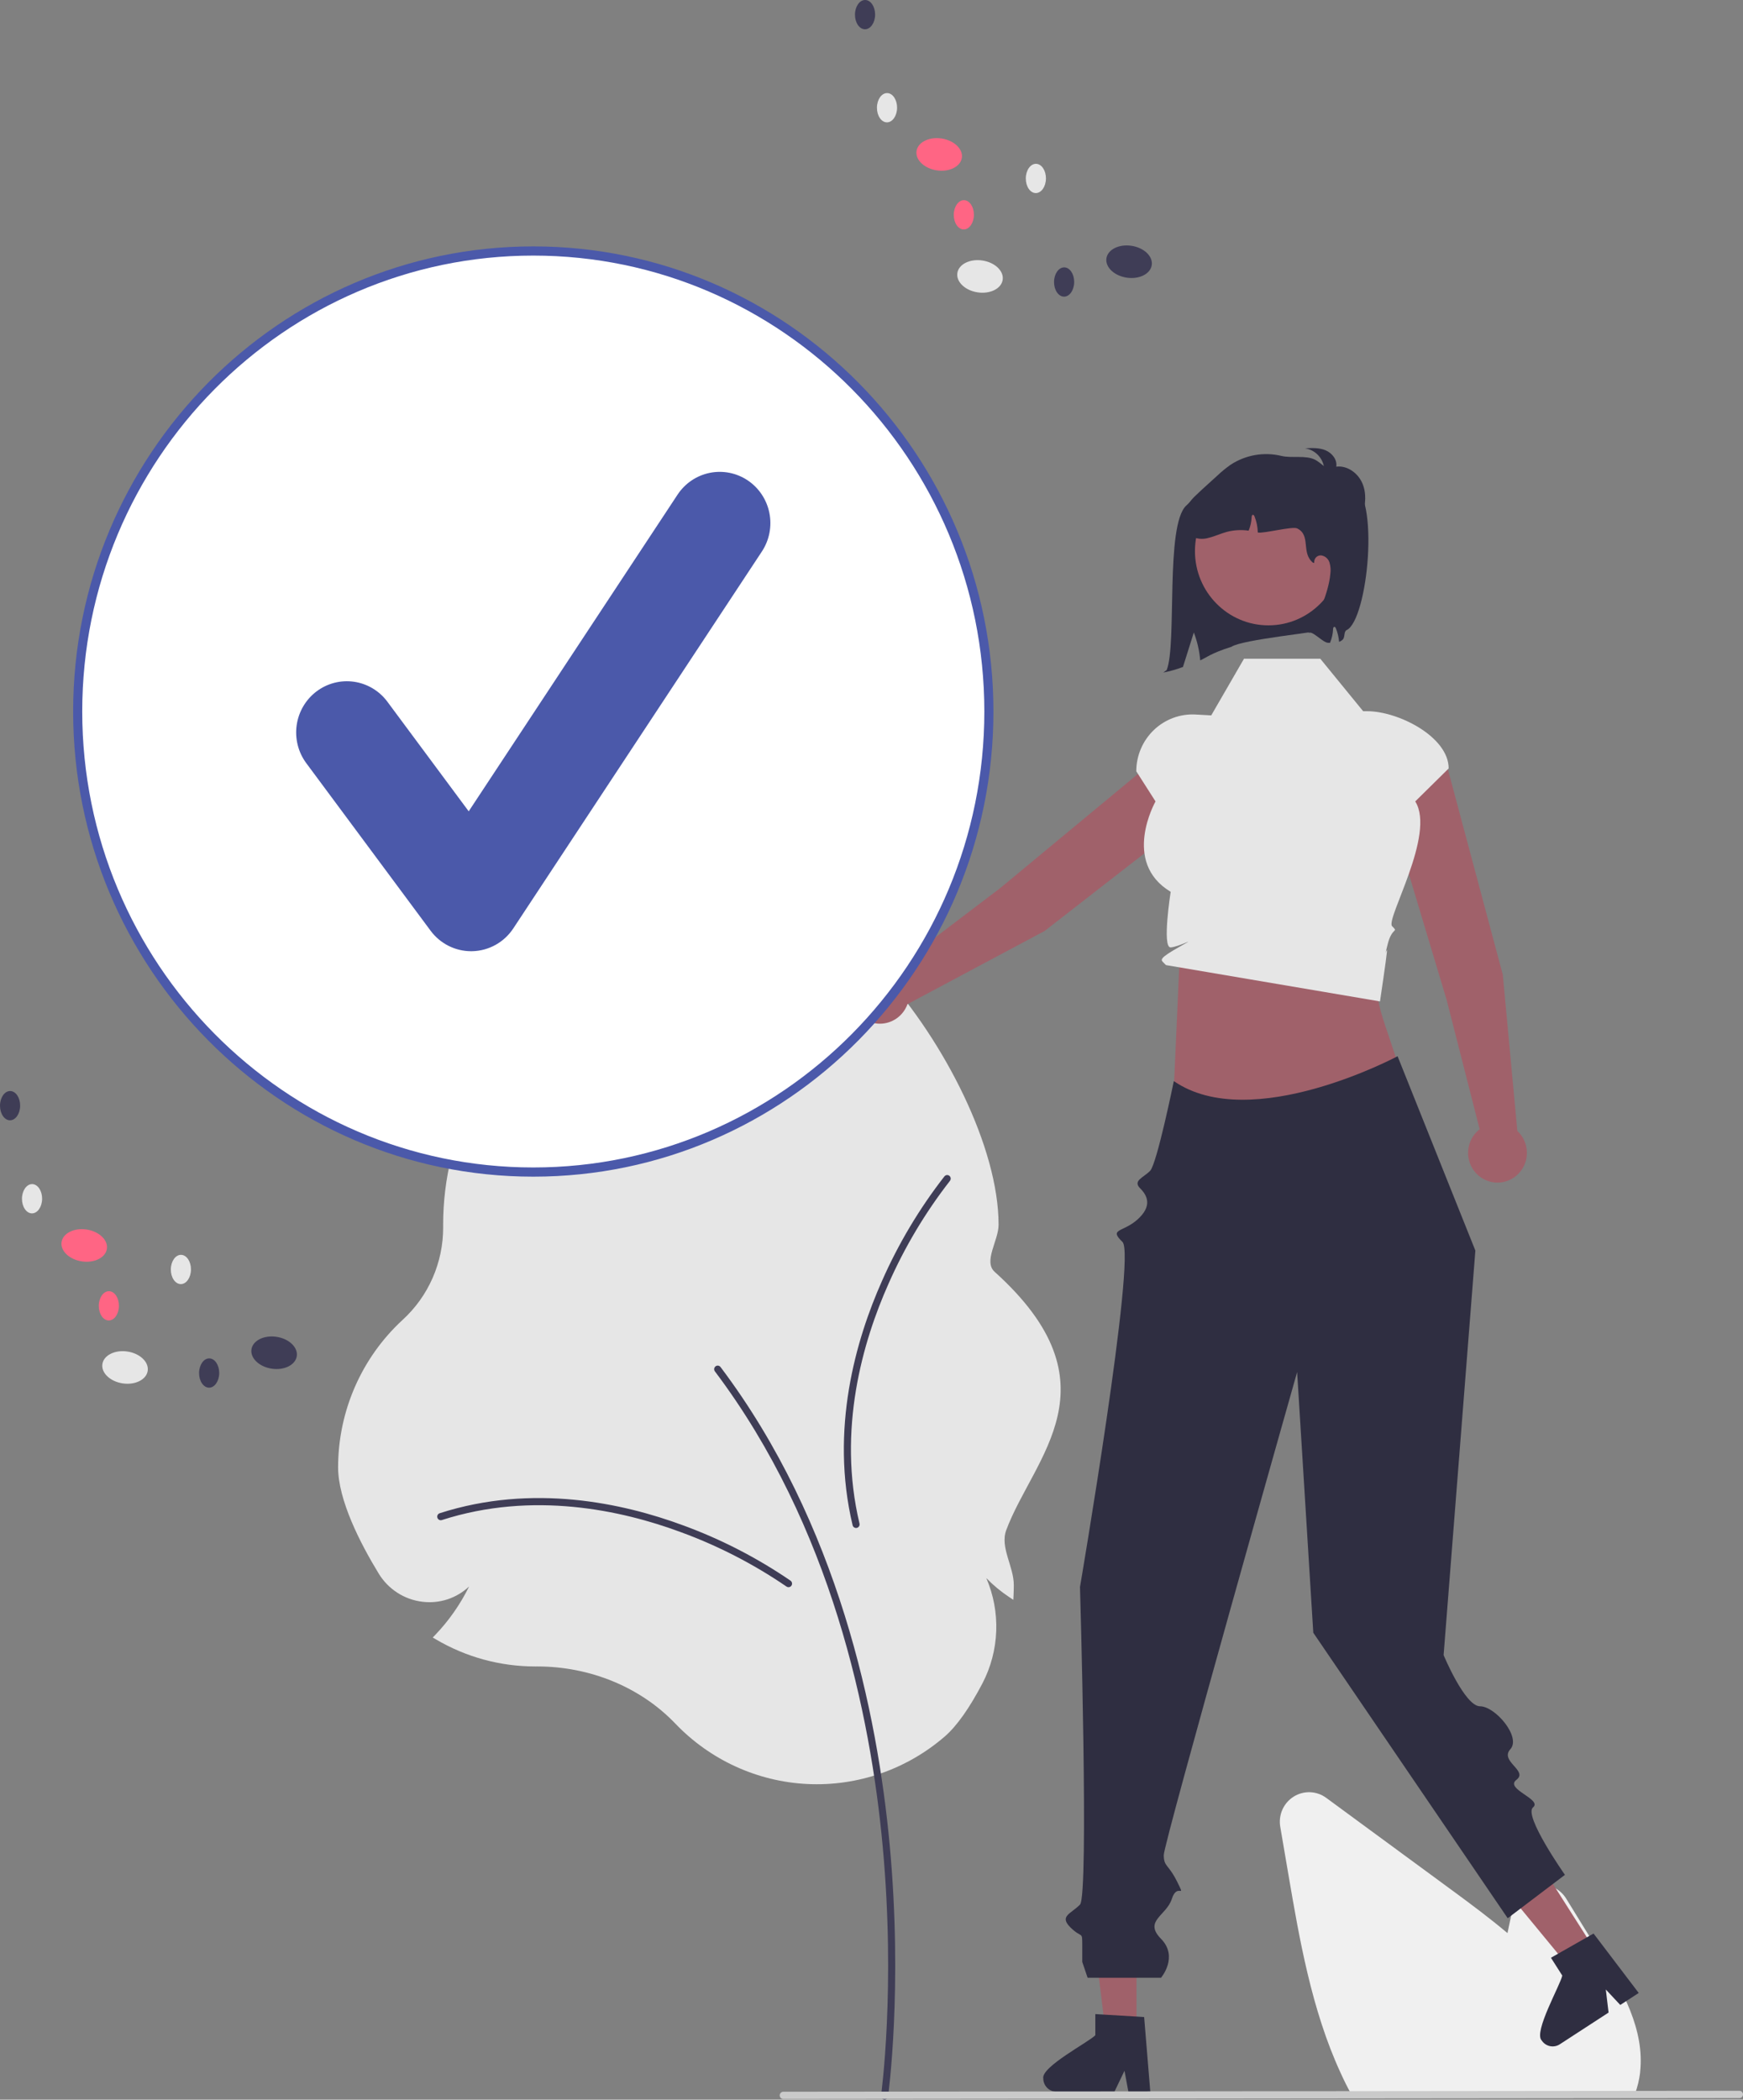<svg width="303" height="365" viewBox="0 0 303 365" fill="none" xmlns="http://www.w3.org/2000/svg">
<rect x="0" y="0" width="303" height="365" fill="#808080" stroke="none"/>
<g clip-path="url(#clip0_311_747)">
<path d="M117.355 299.578C111.326 293.293 102.589 289.688 93.384 289.688L93.029 289.689C86.966 289.692 81.011 288.066 75.774 284.979L75.229 284.658L75.668 284.201C78.044 281.716 80.029 278.876 81.551 275.781C80.47 276.8 79.18 277.566 77.773 278.026C76.366 278.485 74.876 278.627 73.41 278.44C71.861 278.253 70.374 277.714 69.061 276.864C67.747 276.014 66.641 274.874 65.826 273.53C62.609 268.253 58.774 260.767 58.774 255.063C58.779 250.242 59.778 245.475 61.706 241.066C63.635 236.657 66.451 232.703 69.975 229.455C72.206 227.421 73.988 224.935 75.205 222.158C76.422 219.382 77.047 216.377 77.038 213.341L77.036 212.909C77.035 208.91 77.519 204.927 78.475 201.048L78.572 200.656L78.971 200.67C81.542 200.759 84.115 200.541 86.636 200.021C84.271 199.728 81.958 199.106 79.762 198.173L79.333 197.998L79.478 197.553C89.513 191.273 112.166 194.525 125.314 164.118C135.975 139.462 173.591 186.005 173.591 212.909C173.591 215.654 170.903 219.281 172.916 221.096C194.665 240.71 179.658 253.305 174.927 265.978C173.804 268.985 176.238 272.286 176.238 275.539C176.238 276.091 176.224 276.661 176.197 277.233L176.155 278.112L175.43 277.624C173.995 276.674 172.665 275.571 171.463 274.335C172.71 277.237 173.298 280.384 173.183 283.545C173.068 286.707 172.254 289.802 170.799 292.603C168.52 296.951 166.315 300.064 164.245 301.855C157.615 307.59 149.069 310.548 140.353 310.125C131.637 309.702 123.41 305.929 117.355 299.578Z" fill="#E6E6E6"/>
<path d="M153.768 365C153.916 365 154.06 364.946 154.172 364.847C154.283 364.749 154.356 364.613 154.377 364.465C154.404 364.279 156.967 345.59 154.665 320.751C152.538 297.812 145.71 264.772 125.255 237.637C125.206 237.572 125.145 237.517 125.075 237.476C125.005 237.434 124.928 237.408 124.848 237.397C124.767 237.386 124.686 237.391 124.607 237.412C124.529 237.432 124.456 237.469 124.391 237.518C124.327 237.568 124.273 237.63 124.232 237.701C124.191 237.771 124.165 237.85 124.154 237.931C124.143 238.012 124.149 238.094 124.169 238.173C124.19 238.252 124.226 238.327 124.275 238.392C144.553 265.293 151.327 298.091 153.438 320.868C155.727 345.562 153.184 364.105 153.158 364.289C153.145 364.378 153.152 364.468 153.177 364.553C153.202 364.639 153.245 364.718 153.303 364.785C153.361 364.853 153.432 364.907 153.512 364.944C153.593 364.981 153.68 365 153.768 365Z" fill="#3F3D56"/>
<path d="M137.076 275.913C137.206 275.913 137.333 275.871 137.438 275.794C137.543 275.717 137.622 275.608 137.662 275.483C137.702 275.358 137.702 275.223 137.662 275.098C137.622 274.973 137.544 274.864 137.439 274.786C131.61 270.798 125.314 267.558 118.694 265.141C108.353 261.314 92.627 257.844 76.437 263.053C76.36 263.077 76.288 263.117 76.226 263.17C76.164 263.223 76.113 263.287 76.076 263.36C76.039 263.433 76.016 263.512 76.009 263.594C76.002 263.675 76.011 263.757 76.036 263.835C76.06 263.913 76.1 263.986 76.152 264.048C76.204 264.111 76.269 264.162 76.341 264.2C76.412 264.237 76.491 264.26 76.572 264.267C76.653 264.274 76.734 264.264 76.811 264.239C92.669 259.138 108.11 262.55 118.271 266.311C124.784 268.687 130.979 271.872 136.714 275.794C136.819 275.871 136.946 275.913 137.076 275.913Z" fill="#3F3D56"/>
<path d="M165.271 204.929C165.28 204.798 165.249 204.667 165.18 204.555C165.111 204.443 165.009 204.356 164.889 204.307C164.768 204.257 164.635 204.247 164.509 204.279C164.383 204.31 164.269 204.381 164.186 204.482C159.831 210.071 156.181 216.186 153.319 222.685C148.798 232.836 144.242 248.441 148.215 265.138C148.234 265.218 148.268 265.293 148.315 265.359C148.363 265.426 148.423 265.482 148.492 265.524C148.561 265.567 148.638 265.596 148.718 265.609C148.798 265.621 148.879 265.618 148.958 265.599C149.037 265.58 149.111 265.545 149.176 265.497C149.242 265.449 149.297 265.388 149.34 265.318C149.382 265.249 149.41 265.171 149.423 265.09C149.435 265.009 149.432 264.927 149.413 264.847C145.521 248.492 150 233.17 154.442 223.197C157.256 216.801 160.845 210.785 165.127 205.285C165.211 205.185 165.262 205.06 165.271 204.929Z" fill="#3F3D56"/>
<path d="M284.095 364.341H235.055L234.844 363.954C234.217 362.805 233.611 361.587 233.046 360.335C227.994 349.403 225.859 336.901 223.975 325.87L222.557 317.555C222.385 316.548 222.514 315.512 222.928 314.58C223.342 313.648 224.022 312.862 224.881 312.322C225.739 311.783 226.738 311.515 227.748 311.552C228.758 311.59 229.734 311.931 230.551 312.533C238.004 318.015 245.46 323.491 252.919 328.962C255.743 331.04 258.968 333.444 262.057 336.042C262.355 334.578 262.667 333.111 262.979 331.664C263.194 330.665 263.699 329.753 264.429 329.046C265.159 328.339 266.082 327.868 267.079 327.693C268.076 327.519 269.101 327.65 270.024 328.068C270.947 328.486 271.726 329.174 272.26 330.042L277.998 339.36C282.183 346.165 285.876 352.871 285.124 360.103C285.127 360.191 285.121 360.279 285.104 360.366C284.954 361.554 284.674 362.721 284.272 363.848L284.095 364.341Z" fill="#F0F0F0"/>
<path d="M261.248 169.455L251.783 134.044C251.378 132.545 250.406 131.268 249.077 130.487C247.747 129.706 246.168 129.485 244.679 129.871C243.908 130.07 243.186 130.427 242.556 130.918C241.927 131.409 241.402 132.024 241.016 132.727C240.629 133.429 240.388 134.204 240.307 135.003C240.226 135.803 240.307 136.611 240.545 137.378L251.492 173.856L257.219 196.305C256.385 196.949 255.767 197.837 255.45 198.848C255.132 199.859 255.13 200.944 255.444 201.957C255.758 202.969 256.373 203.859 257.204 204.506C258.036 205.153 259.045 205.525 260.093 205.573C261.142 205.62 262.179 205.34 263.065 204.77C263.95 204.201 264.641 203.37 265.043 202.39C265.445 201.41 265.538 200.328 265.311 199.293C265.084 198.257 264.547 197.317 263.773 196.601L261.248 169.455Z" fill="#A0616A"/>
<path d="M181.606 161.828L210.363 139.458C211.578 138.506 212.375 137.11 212.581 135.57C212.787 134.03 212.386 132.47 211.464 131.226C210.987 130.583 210.385 130.044 209.696 129.644C209.006 129.243 208.243 128.988 207.453 128.896C206.663 128.803 205.863 128.873 205.101 129.103C204.339 129.333 203.631 129.718 203.021 130.234L173.854 154.397L155.519 168.324C154.612 167.791 153.564 167.553 152.518 167.643C151.473 167.733 150.479 168.145 149.674 168.825C148.868 169.506 148.29 170.42 148.016 171.444C147.742 172.468 147.787 173.553 148.145 174.55C148.502 175.548 149.154 176.41 150.013 177.019C150.872 177.629 151.896 177.956 152.946 177.957C153.995 177.958 155.02 177.633 155.88 177.025C156.74 176.417 157.394 175.556 157.753 174.559L181.606 161.828Z" fill="#A0616A"/>
<path d="M205.044 166.971L203.776 195.587L243.577 186.843C240.189 175.345 237.886 173.383 240.431 165.381L205.044 166.971Z" fill="#A0616A"/>
<path d="M229.516 114.509H216.255L210.559 124.36L207.846 124.209C206.518 124.135 205.19 124.335 203.942 124.798C202.694 125.26 201.552 125.975 200.587 126.898C199.621 127.822 198.852 128.935 198.327 130.169C197.801 131.403 197.53 132.733 197.53 134.077L200.874 139.315C200.874 139.315 194.894 149.849 203.508 155.032C203.508 155.032 201.971 164.796 203.508 164.691C205.044 164.586 208.583 162.599 205.044 164.586C201.505 166.573 201.769 166.84 202.227 167.303L202.685 167.766L239.895 174.081C239.895 174.081 240.983 166.79 241.1 165.489C241.218 164.189 240.431 167.368 241.218 164.189C242.004 161.009 243.184 162.201 242.004 161.009C240.824 159.817 249.647 145.045 246.022 139.315L251.834 133.585C251.834 128.089 243.101 123.633 237.663 123.633H236.967L229.516 114.509Z" fill="#E6E6E6"/>
<path d="M197.564 353.308H192.196L189.642 332.38L197.564 332.381L197.564 353.308Z" fill="#A0616A"/>
<path d="M181.363 361.314C181.365 361.922 181.605 362.504 182.03 362.934C182.455 363.365 183.03 363.608 183.631 363.612H193.736L194.049 362.956L195.478 359.975L196.032 362.956L196.154 363.612H199.965L199.911 362.952L198.895 350.633L197.565 350.55L191.821 350.206L190.41 350.119V353.797C189.339 354.948 180.936 359.301 181.363 361.314Z" fill="#2F2E41"/>
<path d="M277.336 339.097L272.822 342.032L259.473 325.828L266.136 321.496L277.336 339.097Z" fill="#A0616A"/>
<path d="M267.996 354.69C268.324 355.199 268.837 355.558 269.425 355.687C270.012 355.817 270.626 355.707 271.134 355.381L279.632 349.855L279.544 349.133L279.151 345.844L281.212 348.048L281.666 348.533L284.871 346.448L284.472 345.923L277.023 336.118L275.861 336.776L270.846 339.628L269.613 340.327L271.582 343.42C271.297 344.974 266.56 353.23 267.996 354.69Z" fill="#2F2E41"/>
<path d="M302.376 364.723L136.168 364.887C136.002 364.886 135.843 364.819 135.726 364.7C135.609 364.581 135.544 364.42 135.544 364.252C135.544 364.085 135.609 363.924 135.726 363.805C135.843 363.686 136.002 363.619 136.168 363.618L302.376 363.454C302.542 363.455 302.7 363.522 302.817 363.641C302.934 363.76 303 363.921 303 364.089C303 364.256 302.934 364.417 302.817 364.536C302.7 364.655 302.542 364.722 302.376 364.723Z" fill="#CACACA"/>
<path d="M242.953 183.611C242.953 183.611 217.512 197.214 204.056 187.933C204.056 187.933 201.112 202.344 199.933 203.536C198.753 204.729 196.874 205.248 198.207 206.578C199.539 207.908 200.281 209.705 197.748 211.986C195.214 214.267 192.688 213.544 195.131 215.893C197.573 218.242 187.744 275.872 187.744 275.872C187.744 275.872 189.316 329.465 187.744 331.086C186.171 332.707 184.069 333.07 186.103 335.074C188.137 337.079 188.137 335.524 188.137 338.289V341.053L189.068 343.801H201.834C201.834 343.801 204.915 340.183 201.834 337.041C198.753 333.899 202.772 333.04 203.711 330.091C204.651 327.143 206.224 330.322 204.651 327.143C203.078 323.963 202.323 324.568 202.307 322.477C202.292 320.386 225.49 238.512 225.49 238.512L228.3 283.828L262.097 333.457L272.045 325.915C272.045 325.915 264.802 315.609 266.495 314.192C268.189 312.775 261.504 310.998 263.612 309.4C265.72 307.802 260.645 306.191 262.558 304.073C264.47 301.954 259.923 296.614 257.287 296.614C254.652 296.614 250.954 287.713 250.954 287.713L256.475 217.394L242.953 183.611Z" fill="#2F2E41"/>
<path d="M215.988 85.584C215.808 85.823 214.373 85.694 212.648 85.44C209.238 84.936 208.773 85.534 206.223 87.879C202.53 91.275 204.63 111.987 202.815 116.475L202.229 116.912C203.392 116.687 204.534 116.364 205.643 115.946C206.27 113.947 206.898 111.942 207.531 109.945C208.128 111.499 208.503 113.131 208.646 114.792C209.524 114.442 210.397 113.586 214.065 112.439C215.912 111.172 229.276 109.898 230.995 109.341C235.355 94.345 228.328 88.28 215.988 85.584Z" fill="#2F2E41"/>
<path d="M220.5 108.709C227.553 108.709 233.271 102.929 233.271 95.799C233.271 88.67 227.553 82.89 220.5 82.89C213.447 82.89 207.729 88.67 207.729 95.799C207.729 102.929 213.447 108.709 220.5 108.709Z" fill="#A0616A"/>
<path d="M228.541 84.446C227.821 84.339 227.128 84.093 226.5 83.723C226.188 83.533 225.936 83.258 225.771 82.93C225.607 82.601 225.537 82.233 225.57 81.867C225.728 80.949 226.753 80.402 227.673 80.457C228.588 80.591 229.458 80.946 230.207 81.494C230.125 80.608 229.75 79.775 229.143 79.13C228.536 78.484 227.733 78.064 226.861 77.936C228.07 77.87 229.327 77.812 230.445 78.282C231.563 78.752 232.495 79.916 232.293 81.123C234.173 80.878 236.026 82.202 236.802 83.95C237.578 85.697 237.425 87.75 236.805 89.56C236.743 89.837 236.624 90.098 236.455 90.325C236.285 90.551 236.069 90.738 235.822 90.873C235.189 91.116 234.509 90.709 233.96 90.308C231.097 88.212 228.491 85.779 226.198 83.06" fill="#2F2E41"/>
<path d="M234.109 109.524C233.567 109.781 233.849 110.74 233.429 111.169C233.246 111.351 233.026 111.489 232.784 111.575C232.72 110.775 232.536 109.989 232.237 109.246C232.182 109.11 232.092 108.959 231.95 108.971C231.785 108.991 231.742 109.21 231.738 109.373C231.704 110.181 231.527 110.977 231.215 111.722C231.211 111.73 231.207 111.742 231.203 111.75C231.081 111.746 230.955 111.742 230.837 111.738C229.925 111.702 227.904 109.333 227.456 110.136C229.037 107.302 230.963 103.041 231.258 99.802C231.36 99.124 231.311 98.431 231.113 97.775C231.009 97.449 230.815 97.159 230.554 96.941C230.293 96.722 229.975 96.584 229.638 96.543C229.472 96.535 229.306 96.565 229.153 96.63C229 96.694 228.862 96.792 228.751 96.917C228.639 97.041 228.556 97.189 228.508 97.35C228.459 97.511 228.446 97.68 228.47 97.847L228.242 97.815C226.127 96.074 227.951 93.05 225.49 91.853C224.656 91.448 219.553 92.803 218.652 92.565C218.633 91.606 218.44 90.659 218.082 89.771C218.027 89.635 217.937 89.484 217.795 89.496C217.63 89.516 217.587 89.735 217.583 89.898C217.55 90.706 217.372 91.502 217.06 92.247C215.813 92.068 214.543 92.135 213.321 92.445C212.243 92.732 211.221 93.225 210.14 93.487C209.605 93.652 209.043 93.706 208.487 93.644C207.932 93.583 207.394 93.408 206.908 93.129C205.536 92.199 205.296 90.14 205.98 88.622C206.475 87.648 207.144 86.775 207.954 86.046C208.571 85.442 209.212 84.862 209.853 84.282C210.427 83.761 211.001 83.24 211.575 82.72C212.298 82.032 213.068 81.397 213.879 80.82C215.175 79.962 216.63 79.38 218.156 79.111C219.682 78.841 221.247 78.89 222.753 79.254C224.562 79.691 226.98 79.075 228.636 79.93C229.501 80.379 231.415 82.1 232.174 82.712C234.117 84.274 232.802 83.001 234.927 83.904C239.992 86.058 237.752 107.79 234.109 109.524Z" fill="#2F2E41"/>
<path d="M92.706 203.747C136.447 203.747 171.906 167.904 171.906 123.689C171.906 79.474 136.447 43.631 92.706 43.631C48.964 43.631 13.505 79.474 13.505 123.689C13.505 167.904 48.964 203.747 92.706 203.747Z" fill="white"/>
<path d="M92.706 204.546C48.598 204.546 12.715 168.273 12.715 123.689C12.715 79.104 48.599 42.832 92.706 42.832C136.813 42.832 172.696 79.104 172.696 123.689C172.696 168.273 136.813 204.546 92.706 204.546ZM92.706 44.43C49.47 44.43 14.296 79.985 14.296 123.689C14.296 167.392 49.47 202.947 92.706 202.947C135.941 202.947 171.115 167.392 171.115 123.689C171.115 79.985 135.941 44.43 92.706 44.43Z" fill="#4B59AA"/>
<path d="M81.901 165.355C80.533 165.355 79.184 165.033 77.961 164.415C76.738 163.796 75.674 162.899 74.854 161.792L53.247 132.671C52.553 131.735 52.047 130.67 51.76 129.538C51.473 128.405 51.41 127.226 51.573 126.068C51.737 124.91 52.125 123.797 52.714 122.79C53.304 121.784 54.083 120.905 55.009 120.203C55.935 119.502 56.988 118.991 58.108 118.701C59.229 118.411 60.395 118.347 61.541 118.512C62.686 118.678 63.788 119.069 64.783 119.665C65.779 120.261 66.648 121.049 67.343 121.985L81.479 141.036L117.785 85.987C119.082 84.023 121.097 82.66 123.388 82.198C125.678 81.736 128.056 82.212 130 83.521C131.943 84.831 133.293 86.867 133.751 89.182C134.21 91.497 133.741 93.901 132.446 95.867L89.232 161.389C88.45 162.574 87.399 163.553 86.166 164.242C84.933 164.932 83.555 165.312 82.146 165.352C82.064 165.354 81.983 165.355 81.901 165.355Z" fill="#4B59AA"/>
<path d="M174.305 48.633C174.525 47.102 172.939 45.602 170.763 45.282C168.586 44.962 166.643 45.943 166.423 47.474C166.202 49.004 167.788 50.505 169.965 50.825C172.142 51.145 174.085 50.164 174.305 48.633Z" fill="#E6E6E6"/>
<path d="M200.22 46.077C200.441 44.546 198.855 43.046 196.678 42.726C194.501 42.406 192.558 43.387 192.338 44.918C192.118 46.448 193.703 47.949 195.88 48.269C198.057 48.589 200 47.608 200.22 46.077Z" fill="#3F3D56"/>
<path d="M167.208 27.425C167.429 25.895 165.843 24.394 163.666 24.074C161.489 23.754 159.546 24.735 159.326 26.266C159.106 27.797 160.692 29.297 162.868 29.617C165.045 29.937 166.988 28.956 167.208 27.425Z" fill="#FF6584"/>
<path d="M155.947 18.738C155.958 17.333 155.183 16.188 154.216 16.18C153.249 16.173 152.456 17.306 152.446 18.711C152.435 20.116 153.21 21.262 154.177 21.269C155.144 21.276 155.937 20.143 155.947 18.738Z" fill="#E6E6E6"/>
<path d="M152.129 2.558C152.139 1.153 151.364 0.007 150.397 8.41828e-05C149.43 -0.007 148.637 1.126 148.627 2.531C148.616 3.936 149.392 5.081 150.359 5.089C151.326 5.096 152.118 3.963 152.129 2.558Z" fill="#3F3D56"/>
<path d="M181.825 31.034C181.836 29.629 181.06 28.484 180.093 28.477C179.126 28.469 178.334 29.602 178.323 31.008C178.313 32.413 179.088 33.558 180.055 33.565C181.022 33.572 181.815 32.439 181.825 31.034Z" fill="#E6E6E6"/>
<path d="M169.302 37.355C169.312 35.95 168.537 34.805 167.57 34.797C166.603 34.79 165.81 35.923 165.8 37.328C165.789 38.733 166.565 39.878 167.532 39.886C168.499 39.893 169.291 38.76 169.302 37.355Z" fill="#FF6584"/>
<path d="M186.735 49.037C186.745 47.632 185.97 46.486 185.003 46.479C184.036 46.472 183.243 47.605 183.233 49.01C183.222 50.415 183.998 51.56 184.965 51.568C185.932 51.575 186.724 50.442 186.735 49.037Z" fill="#3F3D56"/>
<path d="M25.678 238.292C25.899 236.762 24.313 235.261 22.136 234.941C19.959 234.621 18.016 235.602 17.796 237.133C17.576 238.664 19.162 240.164 21.338 240.484C23.515 240.804 25.458 239.823 25.678 238.292Z" fill="#E6E6E6"/>
<path d="M51.594 235.736C51.814 234.205 50.228 232.705 48.051 232.385C45.875 232.065 43.932 233.046 43.711 234.577C43.491 236.107 45.077 237.608 47.254 237.928C49.43 238.248 51.373 237.267 51.594 235.736Z" fill="#3F3D56"/>
<path d="M18.582 217.084C18.802 215.554 17.216 214.054 15.04 213.733C12.863 213.413 10.92 214.395 10.699 215.925C10.479 217.456 12.065 218.956 14.242 219.276C16.418 219.596 18.361 218.615 18.582 217.084Z" fill="#FF6584"/>
<path d="M7.321 208.397C7.331 206.992 6.556 205.847 5.589 205.84C4.622 205.832 3.829 206.965 3.819 208.371C3.808 209.776 4.584 210.921 5.551 210.928C6.518 210.936 7.31 209.802 7.321 208.397Z" fill="#E6E6E6"/>
<path d="M3.502 192.217C3.513 190.812 2.737 189.667 1.77 189.659C0.803 189.652 0.011 190.785 0 192.19C-0.01 193.595 0.765 194.74 1.732 194.748C2.699 194.755 3.492 193.622 3.502 192.217Z" fill="#3F3D56"/>
<path d="M33.198 220.693C33.209 219.288 32.434 218.143 31.466 218.136C30.5 218.128 29.707 219.262 29.697 220.667C29.686 222.072 30.461 223.217 31.428 223.224C32.395 223.232 33.188 222.099 33.198 220.693Z" fill="#E6E6E6"/>
<path d="M20.675 227.014C20.686 225.609 19.91 224.464 18.943 224.456C17.976 224.449 17.184 225.582 17.173 226.987C17.163 228.392 17.938 229.537 18.905 229.545C19.872 229.552 20.665 228.419 20.675 227.014Z" fill="#FF6584"/>
<path d="M38.108 238.696C38.119 237.291 37.343 236.146 36.376 236.138C35.409 236.131 34.617 237.264 34.606 238.669C34.596 240.074 35.371 241.219 36.338 241.227C37.305 241.234 38.098 240.101 38.108 238.696Z" fill="#3F3D56"/>
</g>
<defs>
<clipPath id="clip0_311_747">
<rect width="303" height="365" fill="white"/>
</clipPath>
</defs>
</svg>
